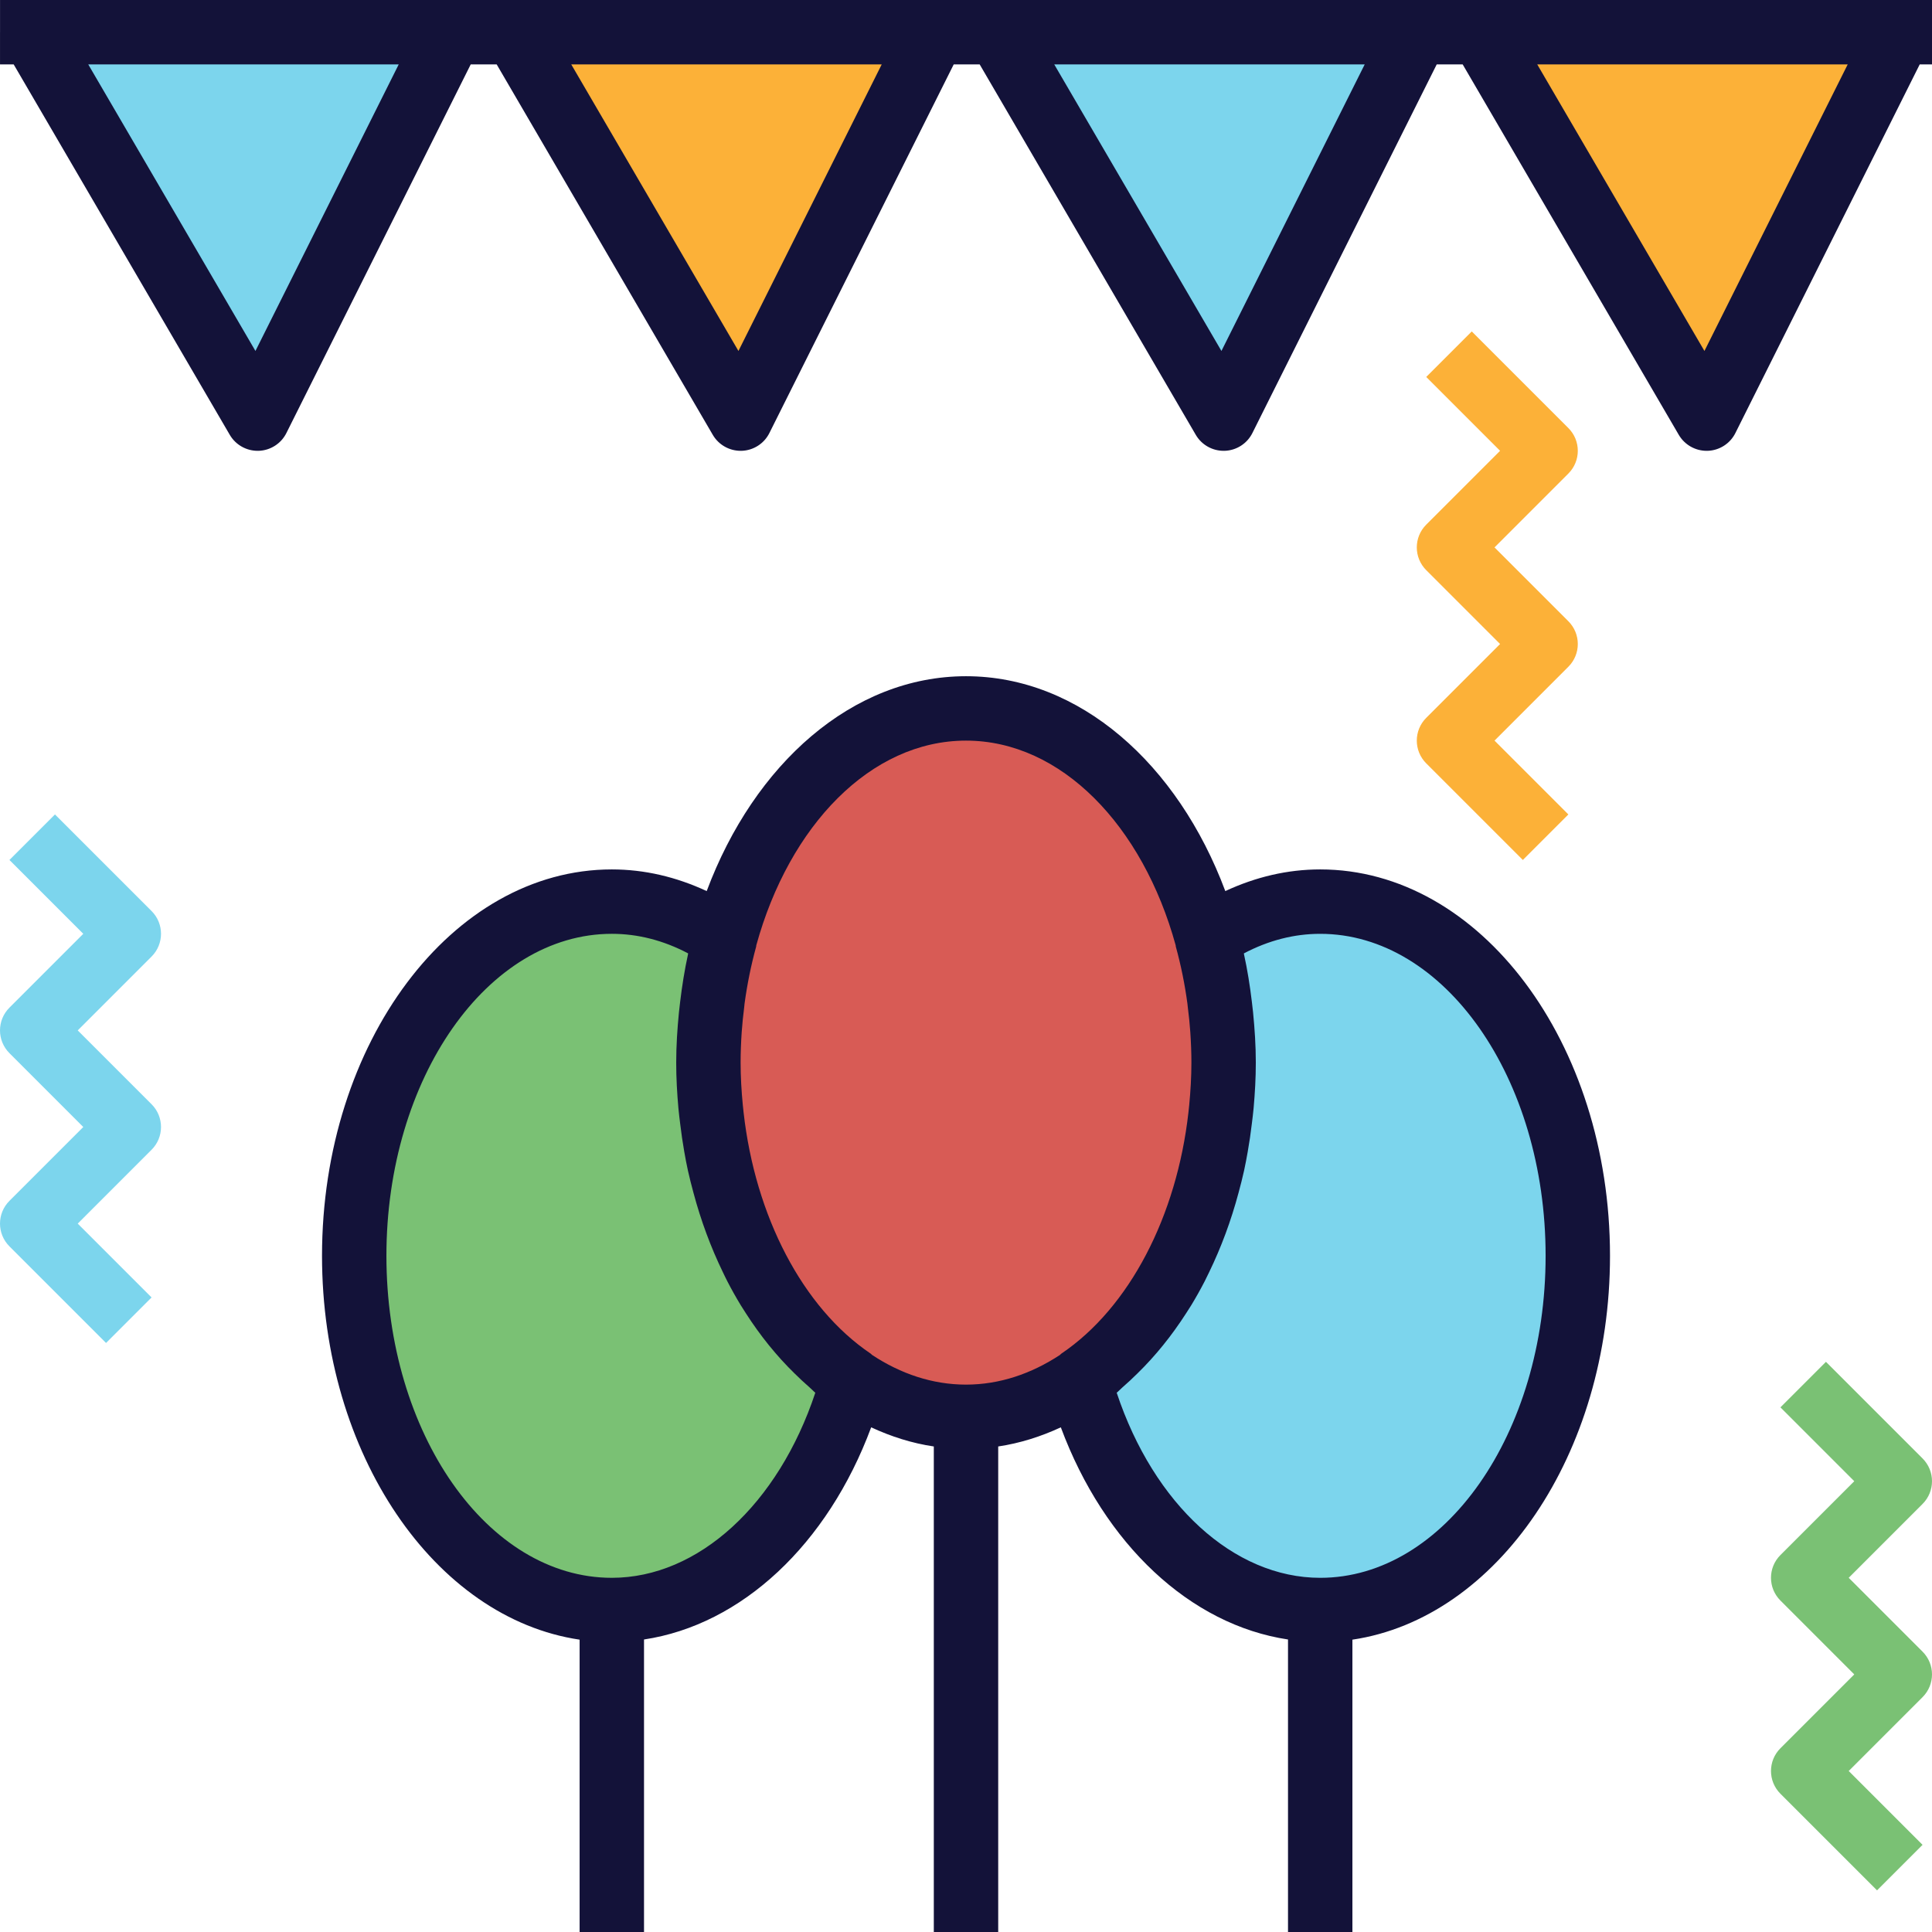 <svg height="480pt" viewBox="0 0 480.004 480" width="480pt" xmlns="http://www.w3.org/2000/svg"><path d="m282.586 329.562c.078-.098.16-.199.238-.297 4.227-5.223 7.93-11.215 11.02-17.801.168-.359.316-.727.477-1.086 1.297-2.855 2.465-5.832 3.523-8.898.184-.543.391-1.078.566-1.629 1.113-3.402 2.07-6.906 2.863-10.512.113-.516.184-1.043.289-1.555.625-3.07 1.121-6.215 1.504-9.406.121-.977.23-1.953.328-2.945.359-3.75.609-7.551.609-11.43 0-2.824-.121-5.617-.305-8.379-.137-1.871-.352-3.711-.57-5.551-.086-.77-.152-1.543-.254-2.297-.328-2.375-.738-4.727-1.199-7.031-.027-.137-.051-.273-.082-.406-.504-2.465-1.086-4.891-1.734-7.273-9.121-33.32-32.441-57.062-59.855-57.062-27.418 0-50.738 23.742-59.859 57.055-.648 2.375-1.23 4.801-1.734 7.27-.023.137-.047.273-.082.41-.461 2.312-.871 4.656-1.199 7.031-.102.762-.168 1.535-.254 2.297-.219 1.84-.441 3.68-.57 5.551-.184 2.77-.301 5.562-.301 8.387 0 3.879.246 7.68.598 11.422.098.992.207 1.969.328 2.945.383 3.199.871 6.344 1.504 9.406.105.512.176 1.039.289 1.551.793 3.609 1.758 7.121 2.863 10.516.176.551.383 1.086.566 1.629 1.059 3.066 2.227 6.043 3.523 8.898.16.359.309.734.477 1.086 3.09 6.586 6.793 12.578 11.02 17.801.078.098.156.199.238.297 4.328 5.305 9.176 9.824 14.441 13.383 8.504 5.754 18.039 9.066 28.152 9.066 10.109 0 19.645-3.312 28.141-9.059 5.266-3.559 10.113-8.078 14.441-13.383zm0 0" fill="#d85b55"/><path d="m299.859 233.059c.648 2.375 1.23 4.801 1.734 7.27.023.137.047.273.082.41.461 2.312.879 4.648 1.199 7.031.102.762.168 1.535.254 2.297.219 1.84.441 3.672.57 5.551.191 2.77.305 5.555.305 8.387 0 3.879-.25 7.68-.602 11.422-.098.992-.207 1.961-.328 2.945-.383 3.199-.879 6.336-1.504 9.406-.105.512-.176 1.039-.289 1.551-.793 3.617-1.758 7.113-2.863 10.516-.184.551-.383 1.086-.566 1.629-1.059 3.066-2.227 6.035-3.523 8.898-.168.359-.309.734-.477 1.086-3.09 6.602-6.801 12.57-11.016 17.801-.082.098-.16.199-.242.297-4.328 5.32-9.176 9.824-14.441 13.383 9.113 33.32 32.434 57.066 59.852 57.066 35.344 0 64-39.402 64-88 0-48.602-28.656-88-64-88-10.113 0-19.641 3.309-28.145 9.055zm0 0" fill="#7cd5ed"/><path d="m197.418 329.562c-.078-.098-.16-.199-.238-.297-4.219-5.23-7.93-11.199-11.02-17.801-.168-.359-.316-.727-.477-1.086-1.297-2.863-2.465-5.824-3.523-8.898-.191-.543-.391-1.078-.566-1.629-1.105-3.402-2.078-6.906-2.863-10.512-.113-.516-.184-1.043-.289-1.555-.625-3.07-1.121-6.215-1.504-9.406-.121-.977-.23-1.953-.328-2.945-.359-3.75-.605-7.551-.605-11.43 0-2.832.109-5.617.301-8.379.129-1.879.359-3.711.57-5.551.086-.762.152-1.543.254-2.297.32-2.383.746-4.719 1.199-7.031.027-.137.051-.273.082-.406.504-2.473 1.086-4.891 1.734-7.273-8.504-5.754-18.031-9.062-28.141-9.062-35.348 0-64 39.398-64 88 0 48.598 28.652 88 64 88 27.414 0 50.734-23.746 59.855-57.059-5.273-3.559-10.113-8.062-14.441-13.383zm0 0" fill="#7ac174"/><path d="m64.004 104.004 48-96h-104zm0 0" fill="#7cd5ed"/><path d="m184.004 104.004 48-96h-104zm0 0" fill="#fcb138"/><path d="m304.004 104.004 48-96h-104zm0 0" fill="#7cd5ed"/><path d="m424.004 104.004 48-96h-104zm0 0" fill="#fcb138"/><path d="m466.348 469.656-24-24c-3.129-3.125-3.129-8.184 0-11.309l18.344-18.344-18.344-18.348c-3.129-3.125-3.129-8.184 0-11.309l18.344-18.344-18.344-18.348 11.309-11.309 24 24c3.129 3.125 3.129 8.184 0 11.309l-18.344 18.348 18.344 18.344c3.129 3.125 3.129 8.184 0 11.309l-18.344 18.348 18.344 18.344zm0 0" fill="#7ac174"/><path d="m26.348 333.656-24-24c-3.129-3.125-3.129-8.184 0-11.309l18.344-18.344-18.344-18.348c-3.129-3.125-3.129-8.184 0-11.309l18.344-18.344-18.344-18.348 11.309-11.309 24 24c3.129 3.125 3.129 8.184 0 11.309l-18.344 18.348 18.344 18.344c3.129 3.125 3.129 8.184 0 11.309l-18.344 18.348 18.344 18.344zm0 0" fill="#7cd5ed"/><path d="m378.348 213.656-24-24c-3.129-3.125-3.129-8.184 0-11.309l18.344-18.344-18.344-18.348c-3.129-3.125-3.129-8.184 0-11.309l18.344-18.344-18.344-18.348 11.309-11.309 24 24c3.129 3.125 3.129 8.184 0 11.309l-18.344 18.348 18.344 18.344c3.129 3.125 3.129 8.184 0 11.309l-18.344 18.348 18.344 18.344zm0 0" fill="#fcb138"/><g fill="#131239"><path d="m.004 8.035v7.969h3.398l53.688 92.031c1.434 2.461 4.082 3.969 6.914 3.969h.254c2.938-.098 5.586-1.793 6.895-4.418l45.793-91.582h6.457l53.688 92.031c1.434 2.461 4.082 3.969 6.914 3.969h.254c2.938-.098 5.586-1.793 6.895-4.418l45.793-91.582h6.457l53.688 92.031c1.434 2.461 4.082 3.969 6.914 3.969h.254c2.938-.098 5.586-1.793 6.895-4.418l45.793-91.582h6.457l53.688 92.031c1.441 2.461 4.082 3.969 6.914 3.969h.254c2.938-.098 5.586-1.793 6.895-4.418l45.793-91.582h3.059v-16h-480v8.016zm459.055 7.969-35.594 71.191-41.535-71.191zm-120 0-35.594 71.191-41.535-71.191zm-120 0-35.594 71.191-41.535-71.191zm-120 0-35.594 71.191-41.535-71.191zm0 0"/><path d="m336.004 480.004v-72.633c35.941-5.328 64-46.051 64-95.367 0-52.938-32.297-96-72-96-8.121 0-16.012 1.863-23.578 5.383-11.809-31.586-36.207-53.383-64.422-53.383-28.219 0-52.617 21.797-64.426 53.383-7.566-3.52-15.457-5.383-23.574-5.383-39.707 0-72 43.062-72 96 0 49.324 28.055 90.039 64 95.367v72.633h16v-72.676c24.246-3.645 45.621-23.598 56.438-52.711 4.969 2.305 10.16 3.961 15.562 4.754v120.633h16v-120.633c5.391-.801 10.59-2.449 15.559-4.754 10.816 29.113 32.191 49.074 56.441 52.711v72.676zm-96-296c23.672 0 43.918 21.133 52.094 50.863.023.102.008.207.031.305 1.281 4.645 2.242 9.383 2.883 14.168.039.285.055.582.094.871.266 2.062.48 4.137.625 6.223.168 2.496.273 5.016.273 7.57 0 3.535-.211 7.039-.539 10.492-.055.633-.137 1.258-.199 1.883-2.895 25.727-14.625 48.48-31.582 59.934-.137.09-.219.227-.344.32-7.121 4.68-15.012 7.371-23.336 7.371-8.328 0-16.219-2.684-23.328-7.371-.129-.094-.211-.23-.348-.32-16.957-11.453-28.688-34.199-31.582-59.926-.07-.633-.145-1.258-.199-1.891-.336-3.461-.543-6.957-.543-10.492 0-2.555.102-5.074.27-7.562.145-2.062.359-4.121.617-6.168.039-.305.062-.625.094-.926.648-4.785 1.609-9.523 2.883-14.168.023-.105.008-.211.031-.312 8.184-29.73 28.43-50.863 52.105-50.863zm-37.441 162.016c-9.215 27.719-29.066 45.984-50.559 45.984-30.875 0-56-35.891-56-80 0-44.113 25.125-80 56-80 6.477 0 12.832 1.629 18.965 4.863-.016.078-.023.168-.039.246-.84 3.84-1.473 7.801-1.953 11.824-.102.855-.207 1.711-.293 2.57-.402 4.094-.68 8.246-.68 12.496 0 3.832.215 7.59.543 11.301.109 1.297.289 2.57.438 3.855.281 2.371.617 4.707 1.027 7.012.27 1.551.559 3.086.895 4.613.414 1.891.895 3.738 1.391 5.578 1.855 6.949 4.305 13.527 7.289 19.688.375.766.727 1.535 1.121 2.289 1.055 2.047 2.176 4.039 3.352 5.973.406.672.84 1.32 1.262 1.984 3.562 5.547 7.602 10.562 12.098 14.945 1.215 1.191 2.441 2.352 3.703 3.441.504.422.938.926 1.441 1.336zm74.879 0c.504-.41.945-.914 1.434-1.336 1.27-1.09 2.496-2.25 3.703-3.441 4.504-4.391 8.535-9.406 12.105-14.953.422-.656.848-1.305 1.262-1.977 1.176-1.934 2.297-3.926 3.352-5.973.387-.754.746-1.531 1.121-2.289 2.984-6.16 5.434-12.738 7.289-19.688.496-1.84.977-3.68 1.391-5.578.328-1.535.625-3.07.895-4.633.41-2.301.746-4.629 1.027-6.992.152-1.285.328-2.551.438-3.855.328-3.711.547-7.469.547-11.301 0-4.25-.281-8.402-.684-12.496-.086-.859-.191-1.715-.293-2.57-.48-4.023-1.105-7.977-1.953-11.824-.016-.078-.023-.168-.039-.246 6.137-3.234 12.488-4.863 18.969-4.863 30.871 0 56 35.887 56 80 0 44.109-25.129 80-56 80-21.496 0-41.348-18.266-50.562-45.984zm0 0"/></g></svg>